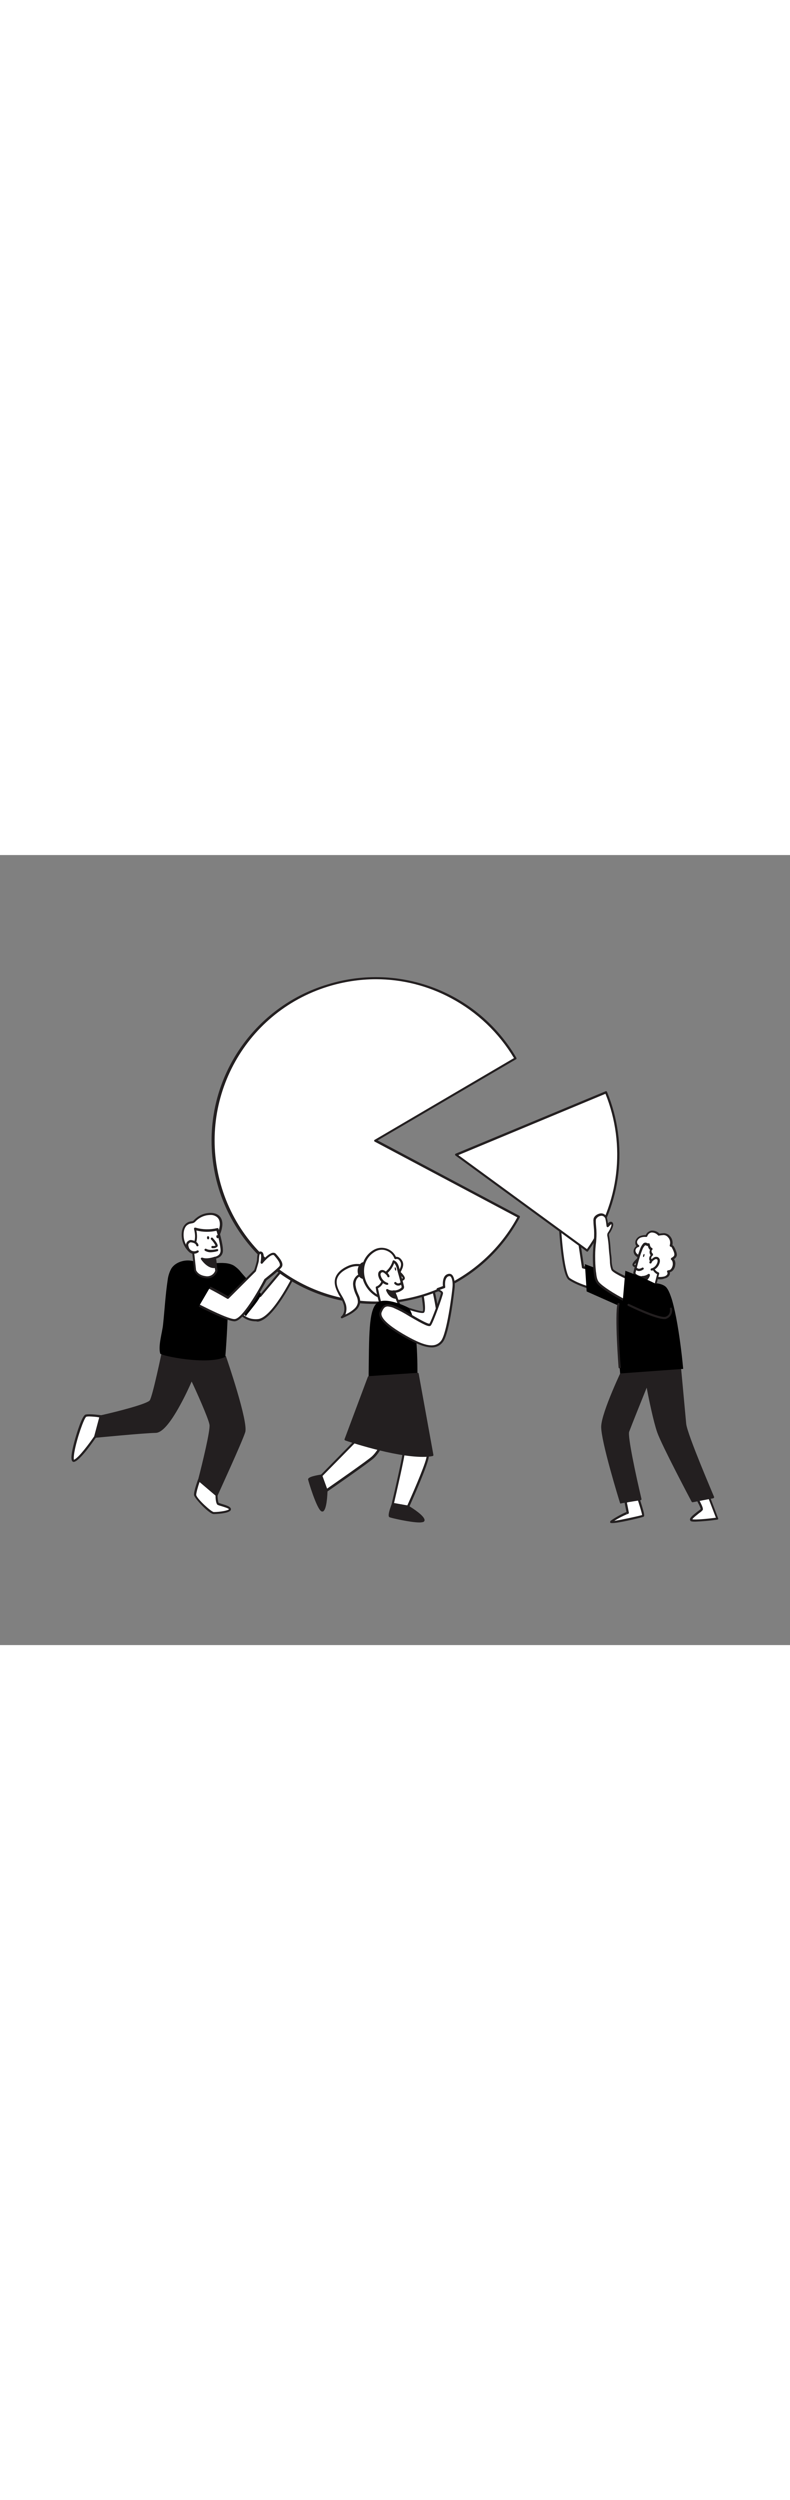 <svg version="1.1" id="Layer_1" xmlns="http://www.w3.org/2000/svg" xmlns:xlink="http://www.w3.org/1999/xlink" x="0px" y="0px" viewBox="0 0 500 500" style="width: 158px;" xml:space="preserve" data-imageid="team-work-2-49" imageName="Team Work 2" class="illustrations_image">
<rect x="0" y="0" width="500" height="500" fill="#808080" stroke="none"/>
<style type="text/css">
	.st0_team-work-2-49{fill:#FFFFFF;}
	.st1_team-work-2-49{fill:#231F20;}
	.st2_team-work-2-49{fill:#68E1FD;}
</style>
<g id="Big_Pie_team-work-2-49">
	<path class="st0_team-work-2-49" d="M160,274.9l4.8,4.2l16.9-20.2l5.4,5.6c0,0-14,29.3-23.9,30s-13-7.5-13-7.5L160,274.9z"/>
	<path class="st1_team-work-2-49" d="M162,295.1c-5.4,0.1-10.3-3-12.5-8c-0.1-0.2,0-0.5,0.1-0.7l9.8-11.9c0.1-0.1,0.3-0.2,0.5-0.2&#10;&#9;&#9;c0.2,0,0.4,0,0.5,0.2l4.2,3.7l16.4-19.7c0.3-0.3,0.7-0.3,1,0c0,0,0,0,0,0l5.4,5.6c0.2,0.2,0.3,0.5,0.1,0.8&#10;&#9;&#9;c-0.6,1.2-14.3,29.7-24.5,30.4C162.8,295.2,162.4,295.2,162,295.1L162,295.1z M151,287c0.7,1.5,3.9,7.3,12.1,6.7&#10;&#9;&#9;c8.8-0.6,21.4-25.5,23.1-29.1l-4.6-4.7l-16.4,19.6c-0.1,0.1-0.3,0.2-0.5,0.2c-0.2,0-0.4-0.1-0.5-0.2l-4.2-3.6L151,287z"/>
	<path class="st0_team-work-2-49" d="M126,395.5c0,0-2.7,7.6-2.5,9.4s9.3,11.4,11.8,11.4s9.7-0.6,10.2-2.2s-6.4-3-7.4-3.5s-1.1-5.6-1.1-5.6&#10;&#9;&#9;L126,395.5L126,395.5z"/>
	<path class="st1_team-work-2-49" d="M135.3,417.1c-3,0-12.2-10-12.5-12s2.2-9,2.5-9.8c0.1-0.2,0.3-0.4,0.5-0.4c0.2-0.1,0.5,0,0.6,0.1l11.1,9.5&#10;&#9;&#9;c0.2,0.1,0.2,0.3,0.2,0.5c0,2.3,0.4,4.7,0.7,5c0.6,0.2,1.2,0.4,1.8,0.6c2.9,0.9,5.2,1.6,5.8,2.8c0.2,0.3,0.2,0.7,0.1,1&#10;&#9;&#9;C145.4,416.9,135.4,417.1,135.3,417.1L135.3,417.1L135.3,417.1z M126.3,396.8c-1,2.9-2.2,7.1-2.1,8.2c0.3,2.3,9.6,10.8,11.1,10.8&#10;&#9;&#9;l0,0c3.7,0,9.2-0.9,9.6-1.8c-0.3-0.6-3.7-1.6-5-2c-0.7-0.2-1.4-0.4-2.1-0.7c-1.1-0.6-1.4-3.8-1.4-5.9L126.3,396.8L126.3,396.8z"/>
	<path class="st1_team-work-2-49" d="M142.4,317.6c0,0,14.1,41.1,12.1,47.4s-17.5,40-17.5,40l-11.1-9.5c0,0,7.9-30.1,7.2-35s-12-29-12-29&#10;&#9;&#9;s-14,33.2-22.7,33.5s-38.2,3.1-38.2,3.1l3.5-12.9c0,0,29.4-6.6,31.5-9.8s9.2-38.1,9.2-38.1l36.2,7.5"/>
	<path class="st1_team-work-2-49" d="M137.1,405.7c-0.2,0-0.3-0.1-0.4-0.2l-11.1-9.5c-0.2-0.2-0.3-0.5-0.2-0.7c2.7-10.4,7.7-31,7.2-34.7&#10;&#9;&#9;c-0.6-4-8.8-22.2-11.3-27.4c-1.2,2.8-4,9-7.5,15.3c-6.2,11.3-11.3,17.1-15.2,17.2c-8.6,0.2-37.9,3.1-38.2,3.1&#10;&#9;&#9;c-0.2,0-0.5-0.1-0.6-0.2c-0.1-0.2-0.2-0.4-0.1-0.6l3.5-12.9c0.1-0.2,0.3-0.4,0.5-0.5c11.2-2.5,29.6-7.3,31.1-9.5&#10;&#9;&#9;c1.7-2.5,7.2-28.2,9.1-37.9c0-0.2,0.1-0.3,0.3-0.4c0.2-0.1,0.3-0.1,0.5-0.1l36.2,7.5c0.4,0.1,0.6,0.5,0.5,0.8c0,0,0,0,0,0&#10;&#9;&#9;c-0.1,0.4-0.4,0.6-0.8,0.5c0,0,0,0,0,0l-35.5-7.4c-1.2,5.8-7.1,34.6-9.2,37.7c-2.2,3.2-27,9-31.6,10l-3.1,11.5&#10;&#9;&#9;c5.3-0.5,29.5-2.9,37.3-3c6.8-0.2,18.2-23.9,22.1-33c0.1-0.3,0.4-0.4,0.6-0.4l0,0c0.3,0,0.5,0.2,0.6,0.4c0.5,1,11.3,24.4,12,29.2&#10;&#9;&#9;c0.7,4.7-6.1,31-7.1,34.8l10.1,8.6c2.4-5.2,15.2-33.4,17.1-39.1c1.6-5-8.2-35.6-12.1-46.9c-0.1-0.4,0-0.8,0.4-0.9&#10;&#9;&#9;c0.4-0.1,0.8,0,0.9,0.4c0,0,0,0,0,0.1c0.6,1.7,14.2,41.4,12.1,47.8c-2,6.3-16.9,38.7-17.5,40.1&#10;&#9;&#9;C137.6,405.4,137.4,405.6,137.1,405.7L137.1,405.7L137.1,405.7z"/>
	<path class="st2_team-work-2-49 targetColor" d="M164.8,279.1c-1.6,3.9-9.5,12.4-9.1,12.8c-1.6-1.8-3.8-3.2-5.4-5c-1.1-1.1-6-5.3-5.9-6.8&#10;&#9;&#9;c-0.2,12.6-0.8,25-1.8,37.5c-11.2,5.5-40.9-0.7-41.2-2.1c-1.4-4.9,1.3-13.3,1.8-18.3c1-9.4,1.5-18.8,2.9-28.1&#10;&#9;&#9;c0.3-2.6,1.1-5.2,2.4-7.5c2.9-4.5,10-6.2,14.9-4.2c7.5,3.1,18-1.5,24.7,2.5c1.6,1.1,3.1,2.4,4.3,4c2.3,2.7,4.7,5.3,7,7.9&#10;&#9;&#9;c1.2,1.3,2.3,2.8,3.6,4c0.6,0.5,1.8,1,2,1.8C165.1,278.1,165,278.6,164.8,279.1L164.8,279.1z" style="fill: rgb(0, 0, 0);"/>
	<path class="st0_team-work-2-49" d="M118.9,233.2c0.4-0.2,0.9-0.4,1.3-0.5c1.8-0.5,1.9-0.1,3.2-1.5c2-2,4.5-3.4,7.3-3.9c5.4-1,9.6,1.2,9.1,7.3&#10;&#9;&#9;c-0.3,2.4-1.1,4.8-2.4,6.9c-2.5,4.6-6.4,9-11.5,10.1c-1.5,0.3-4.4,0.6-5.7-0.6c-3.7-3.2-5.4-8.2-4.6-13c0.2-1,0.5-2.1,1.1-3&#10;&#9;&#9;C117.4,234.2,118.1,233.6,118.9,233.2L118.9,233.2z"/>
	<path class="st1_team-work-2-49" d="M123.6,252.5c-1.3,0.1-2.6-0.3-3.6-1c-3.9-3.4-5.7-8.6-4.8-13.7c0.2-1.1,0.6-2.2,1.2-3.1&#10;&#9;&#9;c0.6-0.9,1.3-1.6,2.2-2.1c0.5-0.3,1-0.5,1.5-0.6c0.5-0.1,0.9-0.2,1.2-0.2c0.8-0.1,0.9-0.1,1.7-1c2.1-2.1,4.8-3.6,7.7-4.1&#10;&#9;&#9;c3.3-0.6,6-0.1,7.9,1.5c1.6,1.4,2.4,3.7,2.1,6.5c-0.3,2.5-1.1,5-2.4,7.1c-2.2,4.1-6.1,9.2-12,10.4&#10;&#9;&#9;C125.3,252.4,124.4,252.5,123.6,252.5L123.6,252.5z M133.2,227.8c-0.8,0-1.5,0.1-2.3,0.2c-2.7,0.5-5.1,1.8-7,3.7&#10;&#9;&#9;c-0.6,0.8-1.5,1.3-2.5,1.4c-0.3,0.1-0.6,0.1-1.1,0.2c-0.4,0.1-0.8,0.3-1.2,0.5l0,0c-0.7,0.4-1.3,0.9-1.7,1.6&#10;&#9;&#9;c-0.5,0.8-0.8,1.7-1,2.6c-0.8,4.6,0.8,9.3,4.3,12.4c0.9,0.8,3.2,0.8,5.1,0.4c5.3-1.1,8.9-5.9,11-9.7c1.2-2,2-4.2,2.3-6.6&#10;&#9;&#9;c0.2-2.4-0.4-4.2-1.7-5.3c-1.2-1-2.8-1.5-4.3-1.4L133.2,227.8z M118.9,233.2L118.9,233.2z"/>
	<path class="st0_team-work-2-49" d="M135.9,255l1,8.2c-0.9,2.9-3.9,4.6-6.9,4c-5.5-0.7-6.7-4.4-6.7-4.4l-1.7-15.1c0,0,3.7-2.6,1.6-11.1&#10;&#9;&#9;c4.6,1.4,9.5,1.5,14.2,0.3c0,0,2.8,9.2,2.8,13.5S136,254.9,135.9,255L135.9,255z"/>
	<path class="st1_team-work-2-49" d="M131.2,267.9c-0.4,0-0.8,0-1.1-0.1c-5.9-0.7-7.2-4.8-7.2-4.9l-1.7-15.3c0-0.3,0.1-0.5,0.3-0.6&#10;&#9;&#9;c0,0,3.3-2.5,1.3-10.3c-0.1-0.4,0.1-0.8,0.5-0.9c0.1,0,0.3,0,0.4,0c4.5,1.3,9.2,1.4,13.8,0.3c0.4-0.1,0.7,0.1,0.8,0.5&#10;&#9;&#9;c0.1,0.4,2.9,9.4,2.8,13.7c0,2.6-1.6,4.4-4.3,5.1l0.9,7.5c0,0.1,0,0.2,0,0.3C136.7,266.1,134.1,268,131.2,267.9L131.2,267.9z&#10;&#9;&#9; M122.5,247.9l1.6,14.8c0,0,1.1,3.2,6,3.8c2.6,0.5,5.2-0.9,6.1-3.4l-1-8c0-0.2,0-0.4,0.2-0.6c0.1-0.1,0.3-0.2,0.5-0.2&#10;&#9;&#9;c1.7-0.4,3.6-1.3,3.7-3.9c0-3.4-1.9-10.5-2.6-12.6c-4.2,0.9-8.5,0.9-12.7-0.2C125.6,244.2,123.4,247.1,122.5,247.9L122.5,247.9z"/>
	<path class="st0_team-work-2-49" d="M124.9,247c-0.3-0.7-0.8-1.3-1.4-1.7c-0.6-0.4-1.3-0.6-2-0.7c-0.4-0.1-0.8-0.1-1.2-0.1&#10;&#9;&#9;c-0.3,0.1-0.5,0.2-0.7,0.4c-0.5,0.3-0.9,0.9-1.1,1.5c-0.1,0.5-0.1,1,0.1,1.5c0.1,0.6,0.3,1.1,0.6,1.6c1.2,2.1,3.8,2.8,5.8,1.6&#10;&#9;&#9;c0,0,0,0,0,0"/>
	<path class="st1_team-work-2-49" d="M122.9,252.3c-0.4,0-0.9-0.1-1.3-0.2c-1.3-0.4-2.3-1.2-3-2.3c-0.3-0.6-0.5-1.1-0.7-1.8&#10;&#9;&#9;c-0.2-0.6-0.2-1.3-0.1-1.9c0.2-0.8,0.7-1.5,1.4-1.9c0.3-0.2,0.6-0.4,1-0.5c0.5-0.1,1-0.1,1.5,0.1c0.8,0.1,1.5,0.4,2.2,0.8&#10;&#9;&#9;c0.8,0.5,1.4,1.2,1.7,2.1c0.1,0.4,0,0.8-0.4,0.9c-0.4,0.1-0.8,0-0.9-0.4c-0.2-0.6-0.6-1.1-1.1-1.4c-0.5-0.3-1.1-0.5-1.8-0.6&#10;&#9;&#9;c-0.3-0.1-0.6-0.1-0.8-0.1c-0.2,0.1-0.3,0.1-0.5,0.2c-0.4,0.3-0.7,0.6-0.9,1.1c-0.1,0.4,0,0.8,0.1,1.2c0.1,0.5,0.3,1,0.5,1.4&#10;&#9;&#9;c1,1.7,3.2,2.3,4.9,1.3c0,0,0,0,0,0c0.3-0.2,0.8-0.1,1,0.2c0.2,0.3,0.1,0.8-0.3,1C124.7,252,123.8,252.3,122.9,252.3L122.9,252.3z"/>
	<path class="st0_team-work-2-49" d="M134.1,242.8c0,0,3.4,3.8,2.9,4.6s-2.5,0.6-2.5,0.6"/>
	<path class="st1_team-work-2-49" d="M135,248.8c-0.3,0-0.5,0-0.6,0c-0.4,0-0.7-0.4-0.6-0.8c0-0.4,0.4-0.7,0.8-0.6c0.6,0.1,1.2,0,1.8-0.2&#10;&#9;&#9;c-0.7-1.4-1.6-2.7-2.7-3.8c-0.3-0.2-0.4-0.7-0.2-1c0.2-0.3,0.7-0.4,1-0.2c0.1,0.1,0.1,0.1,0.2,0.2c3.8,4.2,3.1,5.1,2.9,5.4&#10;&#9;&#9;C136.9,248.5,135.9,248.9,135,248.8L135,248.8z M136.3,247.2L136.3,247.2z"/>
	
		<ellipse transform="matrix(0.998 -6.435814e-02 6.435814e-02 0.998 -15.316 8.976)" class="st1_team-work-2-49" cx="131.7" cy="242.2" rx="0.7" ry="1"/>
	<ellipse transform="matrix(0.981 -0.195 0.195 0.981 -44.428 31.458)" class="st1_team-work-2-49" cx="137.6" cy="241.5" rx="0.7" ry="1"/>
	<path class="st1_team-work-2-49" d="M133.6,251.4c-1.3,0.1-2.6-0.3-3.8-0.9c-0.3-0.2-0.5-0.6-0.3-1c0,0,0,0,0,0c0.2-0.3,0.6-0.5,0.9-0.3&#10;&#9;&#9;c0,0,0,0,0.1,0c1.9,1.2,5.5,0.5,6.7,0.2c0.4-0.1,0.8,0.1,0.9,0.4s-0.1,0.8-0.4,0.9c0,0,0,0-0.1,0&#10;&#9;&#9;C136.3,251.1,135,251.3,133.6,251.4L133.6,251.4z"/>
	<path class="st1_team-work-2-49" d="M135.9,255c0,0-4.9,1.8-8.1,0.5c0,0,4.2,6.4,8.8,5.1L135.9,255L135.9,255z"/>
	<path class="st1_team-work-2-49" d="M135.3,261.4c-4.4,0-8-5.4-8.1-5.6c-0.2-0.3-0.2-0.6,0.1-0.8c0.2-0.2,0.5-0.3,0.8-0.2c2.9,1.2,7.6-0.5,7.6-0.5&#10;&#9;&#9;c0.2-0.1,0.4-0.1,0.6,0.1c0.2,0.1,0.3,0.3,0.3,0.5l0.7,5.6c0,0.3-0.2,0.7-0.5,0.8C136.4,261.4,135.9,261.4,135.3,261.4L135.3,261.4&#10;&#9;&#9;z M129.6,256.6c1.4,1.6,3.8,3.7,6.3,3.4l-0.5-4.1C133.5,256.5,131.5,256.7,129.6,256.6z"/>
	<path class="st0_team-work-2-49" d="M63.7,355.2c0,0-6.8-1-9.4-0.4s-11.4,29.7-7.5,28.5s13.3-15.2,13.3-15.2L63.7,355.2L63.7,355.2z"/>
	<path class="st1_team-work-2-49" d="M46.7,384.1c-0.3,0-0.6-0.1-0.9-0.4c-1.5-1.5,0.2-8.8,1.9-14.7c0.7-2.4,4.2-14.4,6.5-14.9&#10;&#9;&#9;c2.6-0.6,9.3,0.4,9.6,0.4c0.2,0,0.4,0.1,0.5,0.3c0.1,0.2,0.1,0.4,0.1,0.6l-3.5,12.9c0,0.1-0.1,0.1-0.1,0.2&#10;&#9;&#9;c-1,1.5-9.7,14.3-13.7,15.5C47,384,46.8,384.1,46.7,384.1z M56.6,355.3c-0.7,0-1.3,0-2,0.2c-1.4,0.8-6,13.8-7.5,22.3&#10;&#9;&#9;c-0.6,3.5-0.4,4.6-0.3,4.9c3-1.1,10.2-11,12.8-14.8l3.2-12C60.8,355.5,58.7,355.4,56.6,355.3L56.6,355.3z"/>
	<path class="st0_team-work-2-49" d="M249,283.7c0,0,17,6.4,19,5.5s-3-23.1-3-23.1l6.6-1.5c0,0,8.5,29.8,4.8,34.8s-22.9,0.3-27.3-4.9&#10;&#9;&#9;S249,283.7,249,283.7L249,283.7z"/>
	<path class="st1_team-work-2-49" d="M269.5,302.2c-7.5,0-18-3.6-21.1-7.3c-4.7-5.6-0.1-11.6,0-11.6c0.2-0.2,0.5-0.3,0.8-0.2&#10;&#9;&#9;c7.9,3,16.8,5.9,18.4,5.6c0.7-1.6-1.1-12.5-3.3-22.4c-0.1-0.4,0.1-0.7,0.5-0.8l6.6-1.5c0.4-0.1,0.7,0.1,0.8,0.5&#10;&#9;&#9;c0.9,3.1,8.5,30.2,4.6,35.4c-1.1,1.5-3.3,2.3-6.6,2.4L269.5,302.2L269.5,302.2z M249.2,284.5c-0.9,1.3-3.1,5.5,0.3,9.4&#10;&#9;&#9;c3,3.5,13.6,7,20.7,6.8c2.8-0.1,4.7-0.7,5.5-1.9c2.8-3.8-2.3-24.9-4.7-33.6l-5.3,1.2c3.3,14.7,4.1,22.5,2.5,23.3&#10;&#9;&#9;C266.2,290.7,253.8,286.2,249.2,284.5L249.2,284.5z"/>
	<path class="st0_team-work-2-49" d="M237.5,180.6l90.8,48.2c-26.5,49.8-89.2,69-139,42.6s-69-89.2-42.6-139s89.2-69,139-42.6&#10;&#9;&#9;c16.8,8.9,30.8,22.3,40.4,38.7L237.5,180.6L237.5,180.6z"/>
	<path class="st1_team-work-2-49" d="M237,284.1c-57.1-0.1-103.2-46.5-103.1-103.6c0.1-45.4,29.9-85.5,73.4-98.6c45.8-14.2,95.3,5,119.5,46.4&#10;&#9;&#9;c0.2,0.3,0.1,0.8-0.2,1c0,0,0,0-0.1,0L239,180.6l89.7,47.7c0.3,0.2,0.5,0.6,0.3,0.9c0,0,0,0,0,0.1c-12.9,24.2-34.9,42.3-61.2,50.2&#10;&#9;&#9;C257.8,282.5,247.4,284.1,237,284.1L237,284.1z M238,78.6c-10.3,0-20.5,1.6-30.3,4.6c-53.8,16.6-83.9,73.7-67.3,127.5&#10;&#9;&#9;s73.7,83.9,127.5,67.3c25.4-7.9,46.8-25.4,59.5-48.7l-90.2-47.9c-0.2-0.1-0.4-0.3-0.4-0.6c0-0.3,0.1-0.5,0.4-0.6l88.1-51.7&#10;&#9;&#9;c-9.6-16-23.3-29.1-39.8-37.9C270.8,82.7,254.5,78.6,238,78.6L238,78.6z"/>
	<path class="st0_team-work-2-49" d="M177.3,260.7c-1.8,2-9.4,8-9.4,8s-13.3,25.6-19.6,25.6s-36.9-17-36.9-17s-3.4-3.2,0-9.2s32.8,11.9,32.8,11.9&#10;&#9;&#9;l17.1-17.1c0,0,1.5-4.6,1.8-6.3s0.1-5.5,1.9-5.1s0.6,6.3,0.6,6.3s6.1-7.4,8.2-5S179.1,258.8,177.3,260.7L177.3,260.7z"/>
	<path class="st1_team-work-2-49" d="M148.4,295.1c-6.4,0-36-16.4-37.2-17.1c-0.1,0-0.1-0.1-0.1-0.1c-0.2-0.1-3.8-3.7-0.1-10c0.4-0.7,1.2-1.2,2-1.4&#10;&#9;&#9;c6.7-1.7,27.7,10.6,31.3,12.7l16.6-16.6c0.3-0.8,1.5-4.6,1.7-6c0.1-0.4,0.1-0.8,0.1-1.3c0.1-1.7,0.3-3.4,1.3-4.1&#10;&#9;&#9;c0.4-0.3,0.9-0.4,1.4-0.2c1.5,0.4,1.7,2.8,1.5,4.7c1.6-1.7,4.2-4,6.1-4c0.6,0,1.2,0.2,1.6,0.7l0.2,0.2c2.3,2.6,5.4,6.2,3.2,8.6l0,0&#10;&#9;&#9;c-1.7,2-8.3,7.3-9.3,8C166.9,272.5,154.8,295.1,148.4,295.1L148.4,295.1z M111.9,276.8c10.6,5.9,31.7,16.9,36.5,16.9&#10;&#9;&#9;s15.3-18.2,18.9-25.2c0-0.1,0.1-0.2,0.2-0.2c0.1-0.1,7.5-6,9.3-8c1.3-1.5-1.4-4.7-3.2-6.8l-0.2-0.2c-0.1-0.2-0.3-0.2-0.6-0.2&#10;&#9;&#9;c-1.7,0-4.9,3.2-6.6,5.3c-0.2,0.3-0.7,0.4-1,0.1c-0.2-0.2-0.3-0.4-0.3-0.7c0.5-2.6,0.5-5.3-0.1-5.4c-0.1,0-0.2,0-0.2,0&#10;&#9;&#9;c-0.5,0.3-0.6,2.1-0.7,3.1c0,0.5-0.1,1-0.1,1.4c-0.3,1.8-1.8,6.2-1.8,6.4c0,0.1-0.1,0.2-0.2,0.3l-17.1,17.1&#10;&#9;&#9;c-0.2,0.2-0.6,0.3-0.9,0.1c-6.7-4-25.2-14.3-30.7-12.9c-0.5,0.1-0.9,0.4-1.1,0.7C109.2,273.6,111.5,276.4,111.9,276.8L111.9,276.8z&#10;&#9;&#9; M177.3,260.7L177.3,260.7z"/>
	<path class="st2_team-work-2-49 targetColor" d="M134.1,271.6l-9,15.4c0,0-16.1-6.3-17.6-12.1s1.3-15.2,5.1-14.2S134.1,271.6,134.1,271.6L134.1,271.6z" style="fill: rgb(0, 0, 0);"/>
	<path class="st0_team-work-2-49" d="M251.6,348c0,0-0.6,1.1-1.5,2.8c-3.8,7.3-6.4,23-14.1,30.2c-2.9,2.7-29.3,21.1-29.3,21.1l-3.4-9.3&#10;&#9;&#9;c0,0,20-20.4,22.1-22.5c2.6-2.7,13.9-41.8,13.9-41.8L251.6,348z"/>
	<path class="st1_team-work-2-49" d="M206.7,402.8h-0.2c-0.2-0.1-0.4-0.2-0.4-0.4l-3.4-9.3c-0.1-0.3,0-0.5,0.2-0.7c0,0,20-20.4,22.1-22.5&#10;&#9;&#9;c1.9-1.9,9.2-25.9,13.8-41.5c0.1-0.3,0.3-0.5,0.6-0.5c0.3,0,0.5,0.1,0.7,0.3l12.2,19.6c0.1,0.2,0.1,0.5,0,0.7l-1.5,2.8&#10;&#9;&#9;c-1.4,3.1-2.6,6.2-3.6,9.5c-2.5,7.5-5.4,16-10.6,20.9c-2.9,2.7-28.3,20.4-29.4,21.1C207,402.7,206.8,402.7,206.7,402.8L206.7,402.8&#10;&#9;&#9;z M204.1,393l2.9,8c4.3-3,26-18.1,28.5-20.5c5-4.7,7.8-13,10.2-20.3c1-3.3,2.2-6.5,3.7-9.6l1.3-2.5l-11.2-17.9&#10;&#9;&#9;c-2.3,7.9-11.2,38.1-13.6,40.6C224,372.8,206.7,390.4,204.1,393L204.1,393z"/>
	<path class="st1_team-work-2-49" d="M203.3,392.8c0,0-7.6,1.3-7.6,2.4s6.1,20.4,8.4,19.5s2.5-12.7,2.5-12.7L203.3,392.8L203.3,392.8z"/>
	<path class="st1_team-work-2-49" d="M204,415.5c-0.3,0-0.6-0.1-0.8-0.3c-2.9-1.9-8.1-19.1-8.2-20c0-0.5-0.1-1.8,8.1-3.1c0.3-0.1,0.7,0.1,0.8,0.5&#10;&#9;&#9;l3.4,9.3c0,0.1,0,0.2,0,0.3c-0.1,2.9-0.5,12.4-3,13.3C204.2,415.4,204.1,415.4,204,415.5L204,415.5z M196.5,395.3&#10;&#9;&#9;c0.4,2.4,5.7,18.1,7.6,18.7c0.8-0.3,1.8-5.8,1.9-11.9l-3.1-8.6C200.1,394.1,197.1,394.8,196.5,395.3L196.5,395.3z"/>
	<path class="st0_team-work-2-49" d="M260.7,342.3l1,3c2.5,7.9,8.9,31.9,9.1,35c0.3,3.9-12.5,32.1-12.5,32.1l-9.7-1.7c0,0,7.1-30.3,7.1-33.3&#10;&#9;&#9;c0-3.8-17.4-40.4-17.4-40.4L260.7,342.3z"/>
	<path class="st1_team-work-2-49" d="M258.3,413.1h-0.1l-9.7-1.7c-0.2,0-0.4-0.1-0.5-0.3c-0.1-0.2-0.1-0.4-0.1-0.5c2-8.4,7.1-30.7,7-33.1&#10;&#9;&#9;c0-2.7-10.4-25.4-17.4-40.1c-0.2-0.3,0-0.8,0.3-0.9c0.2-0.1,0.3-0.1,0.5-0.1l22.5,5.2c0.2,0.1,0.4,0.2,0.5,0.5l1,3&#10;&#9;&#9;c2.4,7.6,8.9,31.8,9.1,35.2c0.3,4-11.2,29.5-12.5,32.5C258.8,412.9,258.5,413.1,258.3,413.1L258.3,413.1z M249.4,410.1l8.4,1.5&#10;&#9;&#9;c5.1-11.3,12.4-28.6,12.2-31.3c-0.2-3-6.5-26.7-9.1-34.8l-0.8-2.6l-20.7-4.8c3.4,7.2,16.8,35.8,16.9,39.4&#10;&#9;&#9;C256.3,380.2,250.5,405.4,249.4,410.1L249.4,410.1z"/>
	<path class="st0_team-work-2-49" d="M225.4,259.5c-2.1,0.1-4.1,0.7-5.9,1.6c-3.2,1.5-6.2,4.1-6.9,7.5c-0.6,2.8,0.5,5.7,1.9,8.2s3,4.9,3.8,7.7&#10;&#9;&#9;s0.4,6.1-1.8,8c3-1.1,5.7-2.7,8.2-4.8c1.4-1.2,2.4-2.9,2.7-4.7c0-1.5-0.4-3-1.1-4.4c-1-2-1.7-4.2-2-6.5c-0.1-2.3,0.7-4.7,2.6-5.9&#10;&#9;&#9;c1.7-1,7.3-0.9,6.4-4.1C232.5,259.9,227.4,259.4,225.4,259.5L225.4,259.5z"/>
	<path class="st1_team-work-2-49" d="M216.4,293.2c-0.4,0-0.7-0.3-0.7-0.7c0-0.2,0.1-0.4,0.3-0.5c2.1-1.8,2.2-5,1.6-7.2c-0.6-2-1.5-3.9-2.6-5.6&#10;&#9;&#9;c-0.4-0.6-0.8-1.3-1.1-2c-1.8-3.4-2.4-6.2-1.9-8.7c0.9-4.3,5-6.9,7.3-8c1.9-1,4-1.6,6.2-1.7l0,0c0.1,0,7.5-0.3,8.5,3.3&#10;&#9;&#9;c0.2,0.7,0.1,1.4-0.2,2c-0.8,1.3-2.7,1.8-4.4,2.2c-0.7,0.1-1.4,0.3-2.1,0.6c-1.9,1.1-2.4,3.5-2.3,5.2c0.3,2.1,0.9,4.1,1.8,5.9&#10;&#9;&#9;l0.1,0.3c0.8,1.5,1.1,3.1,1.1,4.7c-0.3,2-1.3,3.9-2.9,5.2c-2.4,2.2-5.6,3.6-8.4,4.9C216.7,293.2,216.6,293.2,216.4,293.2&#10;&#9;&#9;L216.4,293.2z M225.4,260.2c-2,0.1-3.9,0.7-5.6,1.6c-2.1,1-5.8,3.3-6.6,7c-0.4,2.2,0.1,4.6,1.8,7.8c0.4,0.6,0.7,1.3,1.1,1.9&#10;&#9;&#9;c1.2,1.9,2.1,3.8,2.8,5.9c0.6,2.1,0.5,4.4-0.3,6.4c2-0.9,3.9-2.1,5.5-3.5c1.3-1.1,2.2-2.6,2.4-4.3c0-1.4-0.3-2.8-1-4.1l-0.1-0.3&#10;&#9;&#9;c-1-2-1.7-4.2-1.9-6.4c-0.3-2.6,0.9-5.1,3-6.5c0.8-0.4,1.6-0.6,2.5-0.8c1.4-0.3,3.1-0.7,3.6-1.5c0.2-0.3,0.2-0.6,0.1-0.9&#10;&#9;&#9;C232.1,260.6,227.7,260,225.4,260.2L225.4,260.2L225.4,260.2z"/>
	<path class="st1_team-work-2-49" d="M227.9,260.2c-0.7,1.2-0.9,2.5-0.7,3.9c0.1,0.9,0.4,1.8,0.9,2.5c0.7,0.8,1.8,1.2,2.9,1.1c0.5,0,1-0.2,1.3-0.5&#10;&#9;&#9;c0.3-0.3,0.4-0.7,0.5-1.1C233.4,263.2,231.3,254.7,227.9,260.2L227.9,260.2z"/>
	<path class="st1_team-work-2-49" d="M230.7,268.4c-1.2,0-2.4-0.5-3.2-1.4c-0.6-0.8-1-1.8-1.1-2.9c-0.2-1.5,0.1-3,0.8-4.3l0,0&#10;&#9;&#9;c1.4-2.2,2.7-2.3,3.5-2c2.2,0.9,3.2,6.2,2.7,8.4c-0.1,0.5-0.3,1-0.6,1.4c-0.5,0.5-1.1,0.7-1.8,0.8L230.7,268.4L230.7,268.4z&#10;&#9;&#9; M228.5,260.6c-0.6,1-0.8,2.2-0.6,3.4c0.1,0.8,0.3,1.5,0.8,2.1c0.6,0.7,1.5,1,2.4,0.9c0.3,0,0.6-0.1,0.9-0.3&#10;&#9;&#9;c0.2-0.2,0.3-0.5,0.3-0.8c0.4-2-0.6-6.3-1.9-6.8C229.7,258.9,228.8,260,228.5,260.6L228.5,260.6z"/>
	<path class="st0_team-work-2-49" d="M246.2,278.5c-0.8,1-2.1,1.5-4.2,1.3c-1.7-0.2-3.4-0.9-4.8-1.9c-5.6-3.9-8.5-10.7-7.5-17.5&#10;&#9;&#9;c1.1-6.7,7.8-13.4,15-10.8c2.5,0.9,4.4,2.8,5.3,5.3c1-0.3,2.1-0.1,2.8,0.7c1.9,1.8,1.8,3.8,0.8,6.1c-1.6,3.7-3.6,7.1-5.1,10.9&#10;&#9;&#9;C247.8,274.8,247.4,277.1,246.2,278.5L246.2,278.5z"/>
	<path class="st1_team-work-2-49" d="M242.9,280.6c-0.3,0-0.6,0-0.9,0c-1.8-0.2-3.6-0.9-5.1-2c-5.8-4.1-8.9-11.1-7.8-18.1c0.8-4.3,3.3-8.1,7.1-10.4&#10;&#9;&#9;c2.7-1.7,5.9-2,8.9-0.9c2.4,0.9,4.4,2.7,5.5,5.1c1.1-0.1,2.1,0.3,2.9,1.1c2.5,2.5,1.7,5.1,0.9,6.8c-0.7,1.5-1.4,3-2.1,4.5&#10;&#9;&#9;c-1,2.1-2.1,4.2-2.9,6.4c-0.3,0.7-0.5,1.4-0.7,2.1c-0.3,1.4-0.9,2.8-1.8,4l0,0C245.8,280.1,244.4,280.7,242.9,280.6L242.9,280.6z&#10;&#9;&#9; M241.7,249.8c-1.7,0-3.3,0.5-4.7,1.4c-3.4,2.1-5.7,5.5-6.4,9.5c-1,6.5,1.8,13,7.2,16.8c1.3,1,2.8,1.6,4.4,1.8&#10;&#9;&#9;c2.2,0.2,3.1-0.5,3.6-1.1l0,0c0.7-1.1,1.2-2.3,1.5-3.5c0.2-0.7,0.5-1.5,0.8-2.2c0.9-2.2,2-4.4,3-6.5c0.7-1.4,1.5-2.9,2.1-4.4&#10;&#9;&#9;c1-2.2,0.8-3.8-0.6-5.3c-0.5-0.6-1.3-0.8-2-0.6c-0.2,0.1-0.4,0.1-0.6,0c-0.2-0.1-0.3-0.2-0.4-0.4c-0.8-2.3-2.6-4-4.9-4.9&#10;&#9;&#9;C243.7,250,242.7,249.8,241.7,249.8L241.7,249.8z"/>
	<path class="st0_team-work-2-49" d="M251.6,263.1c0,0,4.4,3.7,4,4.8S253,269,253,269"/>
	<path class="st1_team-work-2-49" d="M253,269.7L253,269.7c-0.4,0-0.7-0.3-0.7-0.7c0,0,0,0,0,0c0-0.4,0.3-0.7,0.7-0.7l0,0c0.7,0,1.8-0.2,1.9-0.6&#10;&#9;&#9;c-0.1-0.5-1.8-2.4-3.8-4.1c-0.3-0.3-0.3-0.7-0.1-1c0.2-0.3,0.7-0.3,1-0.1c0,0,0,0,0,0c2.1,1.8,4.6,4.3,4.2,5.6&#10;&#9;&#9;C255.8,269.6,253.4,269.7,253,269.7L253,269.7z"/>
	<path class="st0_team-work-2-49" d="M254,288.1c-4.9,0.4-13.3-4.5-13.3-4.7c-0.9-3.2-1.6-6.4-2.2-9.6c0,0,3.3-0.9,4.1-5.4s5-5.2,6.6-11.1&#10;&#9;&#9;c2.4,1,2.8,4.5,3.4,6.7c0.9,3,1.6,6.1,2.4,9.2c0.5,2-4.5,3.5-5.6,3.1C250.1,278.2,251.7,282.1,254,288.1L254,288.1z"/>
	<path class="st1_team-work-2-49" d="M253.5,288.8c-4.8,0-13.2-4.4-13.5-5.2c-0.9-3.2-1.7-6.5-2.2-9.8c-0.1-0.4,0.2-0.7,0.5-0.8&#10;&#9;&#9;c0.1,0,2.9-0.9,3.6-4.9c0.4-2,1.5-3.8,3-5.2c1.7-1.6,2.9-3.7,3.6-5.9c0.1-0.4,0.4-0.6,0.8-0.5c0.1,0,0.1,0,0.2,0.1&#10;&#9;&#9;c2.3,1,3,3.7,3.5,6c0.1,0.4,0.2,0.8,0.3,1.2c0.9,3.1,1.7,6.2,2.4,9.2c0.2,0.8-0.2,1.6-0.8,2.1c-1.3,1-2.8,1.7-4.5,1.9&#10;&#9;&#9;c0.8,2.1,1.2,3,4.3,10.9c0.1,0.2,0.1,0.4-0.1,0.6c-0.1,0.2-0.3,0.3-0.5,0.3C253.9,288.9,253.7,288.9,253.5,288.8L253.5,288.8z&#10;&#9;&#9; M241.3,283c1.1,0.8,7.4,4.2,11.7,4.4c-3.1-8-3.2-8.1-4.3-10.9c-0.1-0.3,0-0.5,0.1-0.7c0.2-0.2,0.5-0.3,0.7-0.2&#10;&#9;&#9;c1.6-0.1,3.1-0.6,4.3-1.6c0.3-0.3,0.4-0.5,0.4-0.7c-0.7-3.1-1.5-6.1-2.4-9.2c-0.1-0.4-0.2-0.8-0.3-1.2c-0.4-1.6-0.9-3.6-2-4.6&#10;&#9;&#9;c-0.8,2.1-2,4.1-3.6,5.6c-1.2,1.4-2.3,2.5-2.7,4.5c-0.3,2.5-1.8,4.6-4,5.8C239.6,275.8,240.5,280.4,241.3,283L241.3,283z"/>
	<path class="st0_team-work-2-49" d="M254.2,270.8c-0.9,1.1-2.5,1.2-3.6,0.3c-0.1-0.1-0.2-0.2-0.3-0.3"/>
	<path class="st1_team-work-2-49" d="M252.1,272.5c-0.9,0-1.8-0.4-2.4-1.1c-0.3-0.3-0.3-0.7,0-1c0,0,0,0,0,0c0.3-0.3,0.7-0.3,1,0&#10;&#9;&#9;c0.3,0.4,0.8,0.7,1.4,0.7c0.6-0.1,1.1-0.3,1.5-0.7c0.3-0.3,0.7-0.3,1,0c0.3,0.3,0.3,0.7,0.1,1c0,0,0,0,0,0&#10;&#9;&#9;C254,272,253.1,272.5,252.1,272.5L252.1,272.5L252.1,272.5z"/>
	<path class="st1_team-work-2-49" d="M249.4,276.2c-1.5,0.3-3.1,0.1-4.3-0.8c0,0,1.5,4.6,5.9,4.8L249.4,276.2z"/>
	<path class="st1_team-work-2-49" d="M250.9,280.9L250.9,280.9c-4.8-0.2-6.4-5.1-6.5-5.3c-0.1-0.4,0.1-0.8,0.4-0.9c0.2-0.1,0.5,0,0.7,0.1&#10;&#9;&#9;c1.1,0.7,2.4,1,3.7,0.7c0.3-0.1,0.7,0.1,0.8,0.4l1.6,4c0.1,0.4,0,0.8-0.4,0.9C251.1,280.9,251,280.9,250.9,280.9L250.9,280.9z&#10;&#9;&#9; M246.6,276.9c0.8,1.2,1.9,2.1,3.2,2.5l-0.9-2.4C248.1,277.1,247.3,277.1,246.6,276.9L246.6,276.9z"/>
	
		<ellipse transform="matrix(0.978 -0.211 0.211 0.978 -49.591 58.61)" class="st1_team-work-2-49" cx="250.1" cy="261.9" rx="0.4" ry="1.1"/>
	<path class="st0_team-work-2-49" d="M245.8,266.4c-0.3-0.7-0.8-1.4-1.5-1.8c-0.4-0.4-1-0.8-1.5-1.1c-0.6-0.3-1.2-0.3-1.8,0&#10;&#9;&#9;c-0.5,0.3-0.8,0.7-0.9,1.3c-0.1,0.5-0.1,1.1,0.1,1.6c0.6,2.4,2.4,4.2,4.7,4.9l-0.2-0.1"/>
	<path class="st1_team-work-2-49" d="M244.9,272c-0.1,0-0.1,0-0.2,0c-2.6-0.7-4.6-2.8-5.2-5.4c-0.2-0.6-0.2-1.3-0.1-1.9c0.1-0.7,0.6-1.4,1.3-1.8&#10;&#9;&#9;c0.8-0.4,1.6-0.4,2.4,0c0.6,0.3,1.2,0.7,1.7,1.2c0.8,0.6,1.3,1.3,1.7,2.2c0.1,0.4,0,0.8-0.4,0.9c-0.4,0.1-0.8,0-0.9-0.4&#10;&#9;&#9;c0,0,0-0.1,0-0.1c-0.3-0.6-0.7-1.1-1.2-1.5c-0.4-0.4-0.8-0.7-1.3-1c-0.4-0.2-0.8-0.2-1.2,0c-0.3,0.2-0.5,0.5-0.6,0.8&#10;&#9;&#9;c-0.1,0.4-0.1,0.9,0.1,1.3c0.5,1.9,1.9,3.5,3.8,4.3c0.1,0,0.3,0,0.4,0.1l0.2,0.1c0.3,0.2,0.5,0.6,0.3,1&#10;&#9;&#9;C245.4,271.9,245.2,272.1,244.9,272L244.9,272z"/>
	<path class="st2_team-work-2-49 targetColor" d="M257.8,286.1c0,0-14.3-7.2-19.4-2.4s-4.8,20.5-5.1,46.9l30.9-2.1C264.2,328.4,264.7,289.9,257.8,286.1&#10;&#9;&#9;L257.8,286.1z" style="fill: rgb(0, 0, 0);"/>
	<path class="st1_team-work-2-49" d="M233.4,330.6l-14.7,39.3c0,0,37.6,12.9,54.8,9.9l-9.3-51.3L233.4,330.6L233.4,330.6z"/>
	<path class="st1_team-work-2-49" d="M267.6,380.9c-18.5,0-47.7-9.9-49.1-10.4c-0.2-0.1-0.3-0.2-0.4-0.4c-0.1-0.2-0.1-0.4,0-0.5l14.7-39.3&#10;&#9;&#9;c0.1-0.3,0.3-0.4,0.6-0.5l30.9-2.1c0.4,0,0.7,0.2,0.7,0.6l9.3,51.3c0.1,0.4-0.2,0.7-0.6,0.8c0,0,0,0,0,0&#10;&#9;&#9;C271.7,380.8,269.6,380.9,267.6,380.9L267.6,380.9z M219.6,369.4c5.1,1.7,37.3,12,53.1,9.8l-9.1-50l-29.8,2.1L219.6,369.4&#10;&#9;&#9;L219.6,369.4z"/>
	<path class="st1_team-work-2-49" d="M248.6,410.7c0,0-2.7,7.2-1.7,7.8s20.7,4.9,21.1,2.5s-9.7-8.5-9.7-8.5L248.6,410.7L248.6,410.7z"/>
	<path class="st1_team-work-2-49" d="M265.5,422.4c-5.8,0-18.2-2.9-18.9-3.3c-0.5-0.2-1.6-0.8,1.4-8.6c0.1-0.3,0.4-0.5,0.8-0.4l9.7,1.7&#10;&#9;&#9;c0.1,0,0.2,0,0.2,0.1c2.5,1.5,10.5,6.6,10,9.3c-0.1,0.4-0.4,0.7-0.8,0.9C267.1,422.3,266.3,422.4,265.5,422.4z M247.3,417.9&#10;&#9;&#9;c2.3,0.8,18.5,4.1,20,2.8c0.1-0.9-4.1-4.4-9.3-7.6l-9-1.6C248.1,414.1,247.2,417.1,247.3,417.9L247.3,417.9z M247.3,418L247.3,418z&#10;&#9;&#9;"/>
	<path class="st0_team-work-2-49" d="M249.7,285.9c4.6,1.6,21.1,12.8,22.5,11.2s7.6-18.8,7.5-20s-3.7-2-2.5-2.5s3.8-1.4,3.8-1.4s-1.1-7.2,3.4-7.5&#10;&#9;&#9;c1.8-0.1,3,3,2.7,7.7c-0.2,2.6-3.4,29.6-7.4,34.5s-10.5,3.8-22.6-2.9s-17.7-12.1-16.1-16S244.3,284,249.7,285.9L249.7,285.9z"/>
	<path class="st1_team-work-2-49" d="M273.2,311.6c-4.4,0-9.9-2.4-16.4-6c-12.8-7.1-18.2-12.6-16.4-16.8c1.9-4.6,4.2-5.4,9.6-3.5l0,0&#10;&#9;&#9;c1.9,0.7,5.7,2.9,9.7,5.2c4.3,2.5,10.8,6.3,12.1,6.1c1.3-1.9,7.2-18,7.3-19.5c-0.4-0.4-0.9-0.7-1.4-0.9c-0.8-0.4-1.4-0.8-1.4-1.4&#10;&#9;&#9;c0-0.4,0.3-0.7,0.7-0.8l3.3-1.2c-0.1-1.3-0.2-4.4,1.2-6.3c0.7-0.9,1.7-1.4,2.8-1.5c0.7,0,1.3,0.2,1.8,0.7c1.3,1.3,1.9,4.2,1.7,7.7&#10;&#9;&#9;c0,0.3-3.1,29.5-7.6,34.9C278.5,310.5,275.9,311.7,273.2,311.6L273.2,311.6z M245.5,285.7c-2.1,0-2.9,1.3-3.9,3.6s1,6.8,15.8,15.1&#10;&#9;&#9;c12.1,6.8,18,7.6,21.7,3.1s7-30.2,7.3-34.1c0.3-3.7-0.5-5.9-1.2-6.6c-0.2-0.2-0.4-0.3-0.7-0.3c-0.7,0-1.4,0.4-1.8,1&#10;&#9;&#9;c-1.5,1.9-0.9,5.7-0.9,5.8c0.1,0.3-0.1,0.7-0.5,0.8l-3,1.1l0,0c1,0.5,2.1,1.1,2.1,2.1c0,1.2-6.2,18.7-7.7,20.4&#10;&#9;&#9;c-1,1.3-4-0.2-13.8-5.9c-3-1.9-6.2-3.6-9.4-5C248.2,286.1,246.8,285.9,245.5,285.7L245.5,285.7z"/>
</g>
<g id="Small_Pie_team-work-2-49">
	<path class="st0_team-work-2-49" d="M382.9,264.5l-13.9-3.7l-4.2-27.6l-10.7-4.5c0,0,1.5,36.3,6.3,39.5c9.5,6.3,26,8.5,26,8.5L382.9,264.5&#10;&#9;&#9;L382.9,264.5z"/>
	<path class="st1_team-work-2-49" d="M386.4,277.5L386.4,277.5c-0.8-0.1-16.9-2.3-26.4-8.6c-5-3.3-6.4-36.3-6.6-40.1c0-0.2,0.1-0.5,0.3-0.6&#10;&#9;&#9;c0.2-0.1,0.4-0.2,0.7-0.1l10.7,4.5c0.2,0.1,0.4,0.3,0.4,0.5l4.1,27.1l13.4,3.5c0.2,0.1,0.4,0.2,0.5,0.5l3.5,12.2&#10;&#9;&#9;c0.1,0.2,0,0.5-0.1,0.6C386.8,277.4,386.6,277.5,386.4,277.5L386.4,277.5z M354.8,229.9c0.6,14.5,2.7,35.7,5.9,37.9&#10;&#9;&#9;c7.9,5.2,20.9,7.6,24.7,8.2l-3.1-10.8l-13.5-3.6c-0.3-0.1-0.5-0.3-0.5-0.6l-4.1-27.2L354.8,229.9L354.8,229.9z"/>
	<path class="st0_team-work-2-49" d="M441.9,408.4c0.3,0.8,2.8,5,2.2,5.8s-8.6,6-6.2,6.8s16.1-1.1,16.1-1.1l-8.3-21.8L441.9,408.4L441.9,408.4z"/>
	<path class="st1_team-work-2-49" d="M440,421.9c-0.8,0-1.6,0-2.4-0.2c-0.5-0.1-0.8-0.5-0.9-1c-0.2-1.2,1.4-2.6,5-5.4c0.6-0.4,1.2-0.9,1.8-1.4&#10;&#9;&#9;c-0.4-1.4-1-2.7-1.7-3.9c-0.2-0.4-0.4-0.9-0.6-1.3c0-0.2,0-0.3,0-0.5l3.8-10.3c0.1-0.3,0.4-0.5,0.6-0.5l0,0c0.3,0,0.5,0.2,0.6,0.5&#10;&#9;&#9;l8.3,21.8c0.1,0.2,0.1,0.4,0,0.6c-0.1,0.2-0.3,0.3-0.5,0.3C449.4,421.3,444.7,421.7,440,421.9z M438.2,420.4&#10;&#9;&#9;c1.9,0.4,9.6-0.3,14.9-1l-7.4-19.3l-3.1,8.3l0.5,0.9c1.5,3,2.1,4.5,1.6,5.3c-0.6,0.7-1.3,1.3-2.1,1.8&#10;&#9;&#9;C441.4,417.4,438.6,419.5,438.2,420.4L438.2,420.4z"/>
	<path class="st0_team-work-2-49" d="M403,404.2c0,0,4.8,13.7,4,14.1s-21,5-20.1,3.7s10.3-6.1,10.4-5.6s-1.3-6.7-1.3-6.7L403,404.2L403,404.2z"/>
	<path class="st1_team-work-2-49" d="M387.5,422.8c-0.6,0-1-0.1-1.2-0.2c-0.2-0.3-0.2-0.7,0-1c0.7-1,7.6-4.9,10.2-5.8c-0.2-1-0.6-2.8-1.2-6&#10;&#9;&#9;c0-0.3,0-0.5,0.2-0.7l7-5.6c0.2-0.1,0.4-0.2,0.6-0.1c0.2,0.1,0.4,0.2,0.5,0.4c5,14.4,4.3,14.7,3.6,15&#10;&#9;&#9;C407.1,419,391.9,422.8,387.5,422.8L387.5,422.8z M397,417.1c-2.8,1.2-5.6,2.6-8.2,4.3c4.3-0.6,15.2-3,17.6-3.7&#10;&#9;&#9;c-0.2-1.5-1.9-7.1-3.7-12.4l-5.9,4.6c0.3,1.4,1.1,5.7,1.2,6.2l0,0c0.1,0.4-0.2,0.8-0.5,0.9C397.3,417.1,397.2,417.1,397,417.1&#10;&#9;&#9;L397,417.1z M396.7,416.6h-0.1c0,0.2,0.1,0.3,0.3,0.4C396.8,416.9,396.8,416.7,396.7,416.6L396.7,416.6z"/>
	<path class="st1_team-work-2-49" d="M395.5,323.2c0,0-14.1,29.2-14.3,38.4s11.9,48.1,11.9,48.1l12.3-2c0,0-9.2-38.8-7.8-42.9s12-30.2,12-30.2&#10;&#9;&#9;s4.2,22.4,7.1,30.6s21.7,43.6,21.7,43.6l12.9-2.5c0,0-17.1-39.6-17.8-46.4s-4-43.3-4-43.3L395.5,323.2L395.5,323.2z"/>
	<path class="st1_team-work-2-49" d="M393.1,410.5c-0.3,0-0.6-0.2-0.7-0.5c-0.5-1.6-12.1-39.1-11.9-48.3s13.8-37.5,14.4-38.7&#10;&#9;&#9;c0.1-0.2,0.3-0.3,0.5-0.4l34.1-6.6c0.2,0,0.4,0,0.5,0.1c0.2,0.1,0.3,0.3,0.3,0.5c0,0,3.4,36.5,4,43.3c0.6,6.6,17.5,45.8,17.6,46.2&#10;&#9;&#9;c0.2,0.3,0,0.8-0.3,0.9c-0.1,0-0.1,0.1-0.2,0.1l-12.9,2.5c-0.3,0.1-0.6-0.1-0.8-0.4c-0.8-1.5-18.8-35.5-21.7-43.7&#10;&#9;&#9;c-2.4-6.7-5.6-22.4-6.7-28.4c-2.6,6.4-9.9,24.6-11.1,27.9c-1,2.8,4.1,27,7.8,42.5c0,0.2,0,0.4-0.1,0.5c-0.1,0.2-0.3,0.3-0.5,0.3&#10;&#9;&#9;l-12.3,2L393.1,410.5L393.1,410.5z M396,323.9c-1.5,3.2-13.9,29.3-14.1,37.8s10.2,42.4,11.7,47.3l11-1.8&#10;&#9;&#9;c-1.5-6.4-8.9-38.6-7.6-42.6s11.5-29.1,12-30.2c0.1-0.3,0.4-0.5,0.7-0.4c0.3,0,0.6,0.3,0.6,0.6c0,0.2,4.2,22.4,7.1,30.5&#10;&#9;&#9;c2.7,7.6,19.2,38.9,21.4,43.1l11.5-2.2c-2.5-5.8-16.8-39.4-17.4-45.8c-0.6-6.2-3.4-37.3-3.9-42.6L396,323.9L396,323.9z"/>
	<polygon class="st2_team-work-2-49 targetColor" points="403.1,271.3 370.2,258.9 371.3,276.2 397.4,287.8 &#9;" style="fill: rgb(0, 0, 0);"/>
	<path class="st2_team-work-2-49 targetColor" d="M393.8,274c1-1.3,21.3-6,27.4-0.9s10.2,41,11.2,52.1l-39.9,2.9C392.5,328.1,388.4,281.4,393.8,274L393.8,274z" style="fill: rgb(0, 0, 0);"/>
	<path class="st1_team-work-2-49" d="M392.2,324.9c-0.4,0-0.7-0.3-0.7-0.6c-0.1-1.3-2.5-32.6-0.7-40.3c0.1-0.4,0.5-0.6,0.8-0.5c0,0,0,0,0,0&#10;&#9;&#9;c0.4,0.1,0.6,0.5,0.5,0.8c-1.7,7.5,0.7,39.6,0.8,39.9C392.9,324.5,392.7,324.8,392.2,324.9L392.2,324.9L392.2,324.9z"/>
	<path class="st0_team-work-2-49" d="M414.1,267.2c2,0.7,4.1,0.8,6.1,0.3c0.9-0.2,1.8-0.6,2.4-1.3c0.6-0.7,0.7-1.8,0.2-2.6c1,0,2-0.5,2.6-1.4&#10;&#9;&#9;c0.6-0.8,0.9-1.8,1-2.9c0.3-1.3-0.2-2.7-1.2-3.6c1-0.6,2.1-1.3,2.2-2.4c0.1-0.6,0-1.1-0.2-1.7c-0.3-1.1-0.8-2.1-1.3-3.1&#10;&#9;&#9;c-0.3-0.5-0.7-1.1-1.3-1.1c0.7-2.1,0.2-4.4-1.4-6c-0.7-0.8-1.7-1.3-2.8-1.4c-1.1,0-2.3,0.2-3.4,0.4c-1.2-1.4-3-2.2-4.9-2&#10;&#9;&#9;c-1.4,0.3-2.6,1.4-3,2.8c-1.3-0.1-2.6,0.1-3.8,0.5c-1.2,0.5-2.2,1.4-2.6,2.7c-0.4,1.3,0.1,2.6,1.3,3.3c-1.5,0.3-2.5,1.7-2.4,3.3&#10;&#9;&#9;c0.2,1.5,1.3,2.7,2.8,3.1c0.2,0,0.4,0.1,0.6,0.2c0.2,0.2,0.3,0.4,0.3,0.7c0.3,0.8,1,1.1,1.4,1.8c0.5,1,0.9,2,1.2,3.1&#10;&#9;&#9;c0.4,1,0.8,2,1.3,2.9c0.4,1.1,1,2.2,1.6,3.2c0.7,0.8,1.4,0.8,2.3,1.1L414.1,267.2L414.1,267.2z"/>
	<path class="st1_team-work-2-49" d="M417.8,268.5c-1.3,0-2.7-0.2-3.9-0.6l0,0l-0.7-0.2c-0.2-0.1-0.4-0.1-0.6-0.2c-0.8-0.1-1.5-0.5-2.1-1.1&#10;&#9;&#9;c-0.5-0.7-0.9-1.5-1.2-2.3c-0.1-0.4-0.3-0.7-0.5-1.1c-0.5-1-1-2-1.4-3c-0.1-0.3-0.2-0.7-0.4-1c-0.2-0.7-0.4-1.3-0.8-1.9&#10;&#9;&#9;c-0.1-0.2-0.3-0.4-0.5-0.6c-0.4-0.3-0.8-0.8-1-1.3l0-0.2c0-0.1,0-0.2-0.1-0.2h-0.2c-1.8-0.4-3.2-1.9-3.4-3.7&#10;&#9;&#9;c-0.1-1.4,0.6-2.8,1.8-3.6c-0.7-0.9-0.9-2.1-0.6-3.3c0.5-1.4,1.6-2.6,3-3.1c1.1-0.4,2.3-0.6,3.5-0.6c0.6-1.4,1.9-2.4,3.4-2.8&#10;&#9;&#9;c2-0.2,3.9,0.5,5.3,1.9c1.1-0.2,2.1-0.3,3.2-0.3c1.2,0.2,2.4,0.7,3.2,1.6c1.6,1.6,2.2,3.8,1.8,6c0.5,0.3,0.8,0.7,1.1,1.2&#10;&#9;&#9;c0.6,1,1,2.1,1.4,3.2c0.2,0.6,0.3,1.3,0.3,2c-0.2,1-0.9,1.9-1.8,2.4c0.7,1.1,1,2.3,0.8,3.6c-0.1,1.2-0.5,2.3-1.2,3.2&#10;&#9;&#9;c-0.5,0.7-1.3,1.3-2.2,1.5c0.1,0.9-0.1,1.8-0.7,2.5c-0.7,0.8-1.7,1.3-2.8,1.5C419.5,268.4,418.7,268.5,417.8,268.5L417.8,268.5z&#10;&#9;&#9; M414.2,266.5c1.9,0.6,3.9,0.7,5.8,0.3c0.8-0.1,1.5-0.5,2.1-1.1c0.4-0.5,0.5-1.2,0.2-1.7c-0.2-0.2-0.2-0.5,0-0.8&#10;&#9;&#9;c0.1-0.3,0.4-0.4,0.6-0.4c0.8,0,1.6-0.4,2-1.1c0.5-0.7,0.8-1.6,0.9-2.5c0-0.5,0.1-2.2-0.9-3c-0.2-0.1-0.3-0.4-0.3-0.6&#10;&#9;&#9;c0-0.2,0.1-0.4,0.3-0.6c0.9-0.5,1.8-1.1,1.9-2c0-0.5,0-0.9-0.2-1.4c-0.3-1-0.8-2-1.3-3c-0.3-0.5-0.5-0.7-0.7-0.7&#10;&#9;&#9;c-0.2,0-0.5-0.1-0.6-0.3c-0.1-0.2-0.2-0.4-0.1-0.7c0.6-1.8,0.1-3.9-1.3-5.2c-0.6-0.7-1.5-1.1-2.4-1.2c-0.3,0-2.4,0.2-2.9,0.3&#10;&#9;&#9;c-0.3,0.2-0.7,0.1-0.9-0.2l0,0c-1.1-1.2-2.6-1.8-4.2-1.7c-1.2,0.3-2.1,1.1-2.5,2.3c-0.1,0.3-0.4,0.5-0.7,0.5&#10;&#9;&#9;c-1.2-0.1-2.4,0-3.5,0.4c-1,0.4-1.8,1.2-2.2,2.2c-0.3,0.9,0.1,2,0.9,2.5c0.3,0.1,0.4,0.4,0.4,0.7c0,0.3-0.3,0.5-0.6,0.6&#10;&#9;&#9;c-1.1,0.3-1.9,1.3-1.8,2.5c0.2,1.2,1.1,2.2,2.3,2.5c0.3,0.1,0.6,0.2,0.9,0.4c0.2,0.2,0.4,0.5,0.5,0.9c0.1,0.3,0.3,0.7,0.6,0.9&#10;&#9;&#9;c0.3,0.3,0.5,0.5,0.8,0.9c0.4,0.7,0.7,1.4,0.9,2.2c0.1,0.3,0.2,0.7,0.3,1c0.4,1,0.8,1.9,1.3,2.8c0.2,0.4,0.4,0.8,0.5,1.2&#10;&#9;&#9;c0.2,0.7,0.6,1.3,1,1.9c0.3,0.4,0.8,0.6,1.3,0.6l0.7,0.2L414.2,266.5L414.2,266.5L414.2,266.5z"/>
	<path class="st0_team-work-2-49" d="M404.8,255c0,0-4,3.4-3.7,4.4s2.4,1,2.4,1"/>
	<path class="st1_team-work-2-49" d="M403.4,261.1c-0.3,0-2.6,0-3.1-1.5c-0.3-1,1-2.7,3.9-5.1c0.3-0.2,0.7-0.2,1,0.1c0.2,0.3,0.2,0.7-0.1,1l0,0&#10;&#9;&#9;c-1.8,1.5-3.4,3.2-3.5,3.7c0.1,0.2,1,0.5,1.7,0.5c0.4,0,0.7,0.3,0.7,0.7C404.1,260.8,403.8,261.1,403.4,261.1L403.4,261.1z"/>
	<path class="st0_team-work-2-49" d="M408.4,246.1c-0.3,0.1-0.6,0.2-0.8,0.5c-0.7,0.8-1.3,1.8-1.7,2.9c-0.8,2-1.5,4.1-2.1,6.3&#10;&#9;&#9;c-0.8,2.8-1.5,5.6-2.2,8.4c-0.4,1.8,4.1,3.2,5.1,2.9l-2.8,6.8c0,0,2,1.3,6.2,0.6s4.5-1.5,4.5-1.5l2.1-8.1c0,0-3-0.9-3.7-5&#10;&#9;&#9;c0-0.7-0.1-1.5-0.2-2.2c-0.3-0.7-1-1.1-1.1-2c-0.1-0.8,0.2-1.7,0.8-2.2c0.1-0.1,0.3-0.3,0.2-0.4c0-0.1-0.1-0.2-0.2-0.2&#10;&#9;&#9;c-0.9-0.9-0.9-2.3,0-3.2c0,0,0,0,0,0c-1.2-0.4-1.6-1.7-1.8-2.9c0.1,0.4-1.8-0.4-1.9-0.5C408.7,246.1,408.6,246.1,408.4,246.1&#10;&#9;&#9;L408.4,246.1z"/>
	<path class="st1_team-work-2-49" d="M407.9,275.4c-1.5,0.1-3-0.2-4.4-0.9c-0.3-0.2-0.4-0.5-0.3-0.9l2.4-5.8c-1.5-0.2-2.8-0.8-4-1.8&#10;&#9;&#9;c-0.6-0.5-0.9-1.3-0.7-2c0.7-2.8,1.4-5.7,2.2-8.5l0.2-0.6c0.5-2,1.2-3.9,1.9-5.8c0.4-1.1,1-2.2,1.8-3.1c0.3-0.4,0.7-0.6,1.2-0.7&#10;&#9;&#9;l0,0c0.2,0,0.4,0,0.7,0c0.1,0,0.1,0,0.2,0.1c0.4,0.2,0.8,0.3,1.2,0.4l0.1-0.1c0.4-0.1,0.7,0.1,0.8,0.5c0,0,0,0,0,0l0,0&#10;&#9;&#9;c0.2,1,0.5,2.1,1.3,2.4c0.2,0.1,0.4,0.3,0.5,0.5c0.1,0.2,0,0.5-0.2,0.7c-0.3,0.3-0.5,0.7-0.4,1.1c0,0.4,0.2,0.8,0.5,1.1&#10;&#9;&#9;c0.2,0.2,0.3,0.4,0.4,0.6c0.1,0.4-0.1,0.9-0.5,1.1c-0.4,0.4-0.7,1-0.6,1.7c0.1,0.3,0.2,0.6,0.5,0.8c0.3,0.3,0.5,0.6,0.6,1&#10;&#9;&#9;c0.2,0.5,0.2,1,0.2,1.6c0,0.3,0,0.5,0,0.8c0.6,3.7,3.2,4.5,3.2,4.5c0.4,0.1,0.6,0.5,0.5,0.9l-2.1,8.1c-0.2,0.6-1.2,1.4-5.1,2&#10;&#9;&#9;C409.4,275.3,408.6,275.3,407.9,275.4L407.9,275.4z M404.8,273.5c1.7,0.5,3.5,0.6,5.2,0.3c2.9-0.4,3.8-1,4-1.1l1.9-7.4&#10;&#9;&#9;c-2-1.1-3.3-3.1-3.6-5.3c0-0.3-0.1-0.7-0.1-1c0-0.4,0-0.7-0.1-1c-0.1-0.2-0.2-0.4-0.4-0.6c-0.4-0.4-0.7-1-0.8-1.5&#10;&#9;&#9;c-0.1-1,0.2-2,0.9-2.7c-0.5-0.5-0.7-1.2-0.7-1.9c0-0.5,0.1-1,0.3-1.4c-0.7-0.6-1.2-1.5-1.3-2.4c-0.5-0.1-1-0.3-1.5-0.5h-0.2l0,0&#10;&#9;&#9;c-0.1,0-0.2,0.1-0.4,0.3c-0.7,0.8-1.2,1.7-1.5,2.6c-0.7,1.8-1.4,3.7-1.9,5.6l-0.2,0.6c-0.8,2.8-1.5,5.6-2.2,8.4&#10;&#9;&#9;c0,0.2,0.1,0.4,0.3,0.6c1.1,0.9,2.5,1.4,3.9,1.5c0.3-0.1,0.5,0,0.7,0.2c0.2,0.2,0.2,0.5,0.1,0.7L404.8,273.5L404.8,273.5z&#10;&#9;&#9; M408.4,246.1L408.4,246.1z"/>
	<path class="st0_team-work-2-49" d="M411.5,257.8c0.3-0.7,0.8-1.3,1.4-1.7c0.4-0.4,0.9-0.7,1.4-1c0.5-0.2,1.1-0.2,1.6,0c0.4,0.3,0.7,0.7,0.8,1.2&#10;&#9;&#9;c0.1,0.5,0.1,1-0.1,1.5c-0.5,2.2-2.2,3.9-4.3,4.5l0.2-0.1"/>
	<path class="st1_team-work-2-49" d="M412.4,263c-0.3,0-0.5-0.2-0.6-0.4c-0.1-0.3,0-0.7,0.3-0.9l0.2-0.1c0.1-0.1,0.3-0.1,0.4-0.1&#10;&#9;&#9;c1.7-0.6,2.9-2.1,3.4-3.8c0.1-0.4,0.1-0.8,0.1-1.2c-0.1-0.3-0.2-0.6-0.5-0.7c-0.3-0.1-0.7-0.1-1,0c-0.4,0.2-0.8,0.5-1.2,0.8&#10;&#9;&#9;c-0.5,0.3-0.9,0.8-1.1,1.4c-0.1,0.4-0.5,0.6-0.9,0.5s-0.6-0.5-0.5-0.9c0.3-0.8,0.9-1.5,1.6-2c0.5-0.4,1-0.8,1.6-1.1&#10;&#9;&#9;c0.7-0.3,1.5-0.3,2.2,0c0.6,0.4,1.1,1,1.2,1.7c0.1,0.6,0.1,1.2-0.1,1.8c-0.6,2.4-2.4,4.3-4.8,5C412.5,262.9,412.4,262.9,412.4,263&#10;&#9;&#9;L412.4,263z"/>
	<path class="st1_team-work-2-49" d="M406.7,267.1c1.5,0,2.9-0.5,4.2-1.3c0,0-1.4,4.2-5.4,4.3L406.7,267.1L406.7,267.1z"/>
	<path class="st1_team-work-2-49" d="M405.4,270.8c-0.2,0-0.4-0.1-0.6-0.3c-0.1-0.2-0.2-0.4-0.1-0.7l1.2-3c0.1-0.3,0.4-0.4,0.6-0.4&#10;&#9;&#9;c1.3,0,2.6-0.4,3.7-1.2c0.3-0.2,0.7-0.2,1,0.1c0.1,0.2,0.2,0.4,0.1,0.7C411.5,266.2,409.9,270.6,405.4,270.8L405.4,270.8&#10;&#9;&#9;L405.4,270.8z M407.2,267.8l-0.6,1.5c1-0.3,1.9-1,2.6-1.8C408.5,267.6,407.8,267.7,407.2,267.8L407.2,267.8z"/>
	<ellipse transform="matrix(0.25 -0.968 0.968 0.25 60.388 584.572)" class="st1_team-work-2-49" cx="407.5" cy="253.3" rx="1" ry="0.4"/>
	<path class="st1_team-work-2-49" d="M404.5,263.3c-0.8,0-1.6-0.3-2.2-0.9c-0.3-0.3-0.3-0.7,0-1c0.3-0.3,0.7-0.3,1,0c0,0,0,0,0,0&#10;&#9;&#9;c0.1,0.1,1.1,1,3-0.2c0.3-0.2,0.7-0.2,1,0.1c0.2,0.3,0.2,0.7-0.1,1c0,0,0,0-0.1,0C406.3,262.9,405.4,263.2,404.5,263.3L404.5,263.3&#10;&#9;&#9;z"/>
	<path class="st0_team-work-2-49" d="M371.9,250c-0.1,0.1-0.2,0.2-0.2,0.3l-83-60.6l94.9-39.5C397.3,183.2,392.9,221,371.9,250L371.9,250z"/>
	<path class="st1_team-work-2-49" d="M371.7,251c-0.1,0-0.3,0-0.4-0.1l-83-60.7c-0.2-0.2-0.3-0.4-0.3-0.6c0-0.3,0.2-0.5,0.4-0.6l94.9-39.5&#10;&#9;&#9;c0.2-0.1,0.4-0.1,0.5,0c0.2,0.1,0.3,0.2,0.4,0.4c13.7,33.3,9.3,71.3-11.8,100.5l0,0l-0.2,0.3C372.1,250.9,371.9,251,371.7,251&#10;&#9;&#9;L371.7,251z M371.9,250L371.9,250z M290.1,189.9l81.4,59.5c20.4-28.6,24.8-65.7,11.7-98.3L290.1,189.9L290.1,189.9z"/>
	<path class="st0_team-work-2-49" d="M419.9,277.5c0,0-31-12-32.3-15.3c-1-2.5-0.8-5.9-1.2-8.5c-0.6-4.1-0.5-8.2-1.3-12.4c-0.1-0.5-0.1-0.9-0.1-1.4&#10;&#9;&#9;c0.1-0.4,0.3-0.7,0.6-1c0.5-0.7,3.6-6.1,1-6c-0.3,0.1-0.5,0.2-0.7,0.4l-1.4,1.4c-0.2-1.7-0.5-3.4-0.9-5.1c-0.5-1.5-2.1-2.4-3.7-1.9&#10;&#9;&#9;c-1.3,0.3-2.9,1.2-3.3,2.6c-0.1,0.5-0.2,1.1-0.1,1.6c0.2,3.9,0.7,7.7,0.3,11.5c-0.4,3.4-0.7,6.7-0.8,10.1c0,3.4,0.1,6.9,0.5,10.3&#10;&#9;&#9;c0.3,2.2,0.5,5.1,2,6.9c3.9,4.7,30.5,20.4,37.8,17S419.9,277.5,419.9,277.5z"/>
	<path class="st1_team-work-2-49" d="M413.7,288.9c-5.2,0-13.1-3.6-17.9-6c-7.9-4-15.8-9.1-17.9-11.7c-1.5-1.8-1.8-4.6-2.1-6.8l-0.1-0.5&#10;&#9;&#9;c-0.4-3.4-0.5-6.9-0.5-10.4c0.1-3,0.3-6,0.6-8.9l0.1-1.3c0.2-2.7,0.2-5.3-0.1-8c-0.1-1.1-0.2-2.2-0.2-3.4c-0.1-0.6,0-1.3,0.1-1.9&#10;&#9;&#9;c0.5-1.6,2.2-2.7,3.8-3.1c1.9-0.5,3.8,0.5,4.5,2.3c0.4,1.3,0.6,2.6,0.8,3.9l0.4-0.4c0.3-0.3,0.7-0.6,1.2-0.6&#10;&#9;&#9;c0.6-0.1,1.2,0.2,1.5,0.8c1,1.8-1.9,6.3-2,6.3c-0.2,0.2-0.4,0.5-0.5,0.8c0,0.4,0,0.7,0.1,1.1c0.5,2.4,0.7,4.9,0.9,7.4&#10;&#9;&#9;c0.1,1.7,0.2,3.4,0.5,5.1c0.1,0.9,0.2,1.8,0.2,2.8c0,1.9,0.3,3.7,0.9,5.5c0.9,2,19.2,9.9,31.9,14.9c0.2,0.1,0.3,0.2,0.4,0.3&#10;&#9;&#9;c1,2,1.2,4.4,0.6,6.5c-0.8,2.1-2.5,3.8-4.6,4.6C415.6,288.9,414.6,289,413.7,288.9L413.7,288.9z M380.7,228.3c-0.2,0-0.5,0-0.7,0.1&#10;&#9;&#9;c-1.2,0.2-2.2,1-2.8,2.1c-0.1,0.5-0.1,1-0.1,1.4c0,1.1,0.1,2.2,0.2,3.3c0.3,2.8,0.3,5.5,0.1,8.3l-0.1,1.3c-0.4,2.9-0.6,5.8-0.6,8.8&#10;&#9;&#9;c0,3.4,0.1,6.8,0.5,10.2l0.1,0.5c0.2,2,0.5,4.5,1.8,6c4,4.9,30.2,19.9,37,16.8c1.8-0.7,3.1-2.1,3.8-3.8c0.5-1.7,0.3-3.6-0.4-5.2&#10;&#9;&#9;c-5.8-2.2-31.1-12.3-32.5-15.5c-0.7-1.9-1-4-1-6c-0.1-1-0.1-1.9-0.2-2.7c-0.2-1.7-0.4-3.5-0.5-5.1c-0.1-2.4-0.4-4.8-0.8-7.2&#10;&#9;&#9;c-0.2-0.6-0.2-1.2-0.1-1.8c0.1-0.4,0.3-0.8,0.6-1.2c1-1.4,2.4-4.5,1.9-4.9l0,0c0,0,0,0-0.2,0c-0.1,0.1-0.2,0.1-0.2,0.2l-1.4,1.4&#10;&#9;&#9;c-0.2,0.2-0.5,0.3-0.7,0.2c-0.3-0.1-0.4-0.3-0.5-0.6c-0.2-1.7-0.4-3.3-0.8-4.9C382.6,228.9,381.7,228.3,380.7,228.3L380.7,228.3z"/>
	<path class="st2_team-work-2-49 targetColor" d="M419.2,292.8L394,284l1.8-20.9c0,0,23.6,8.8,27.1,13.5S429,293.7,419.2,292.8L419.2,292.8z" style="fill: rgb(0, 0, 0);"/>
	<path class="st1_team-work-2-49" d="M420.5,293.7c-5.7,0-21.1-7.5-23-8.4c-0.3-0.2-0.5-0.6-0.3-0.9s0.6-0.5,0.9-0.3c7.8,3.8,20.4,9.1,23.2,8.1&#10;&#9;&#9;c3.4-1.2,2.7-4.8,2.7-5c-0.1-0.4,0.2-0.7,0.5-0.8c0,0,0,0,0,0c0.4-0.1,0.7,0.2,0.8,0.5c0.6,2.8-0.9,5.6-3.6,6.6&#10;&#9;&#9;C421.4,293.7,421,293.7,420.5,293.7L420.5,293.7z"/>
</g>
</svg>